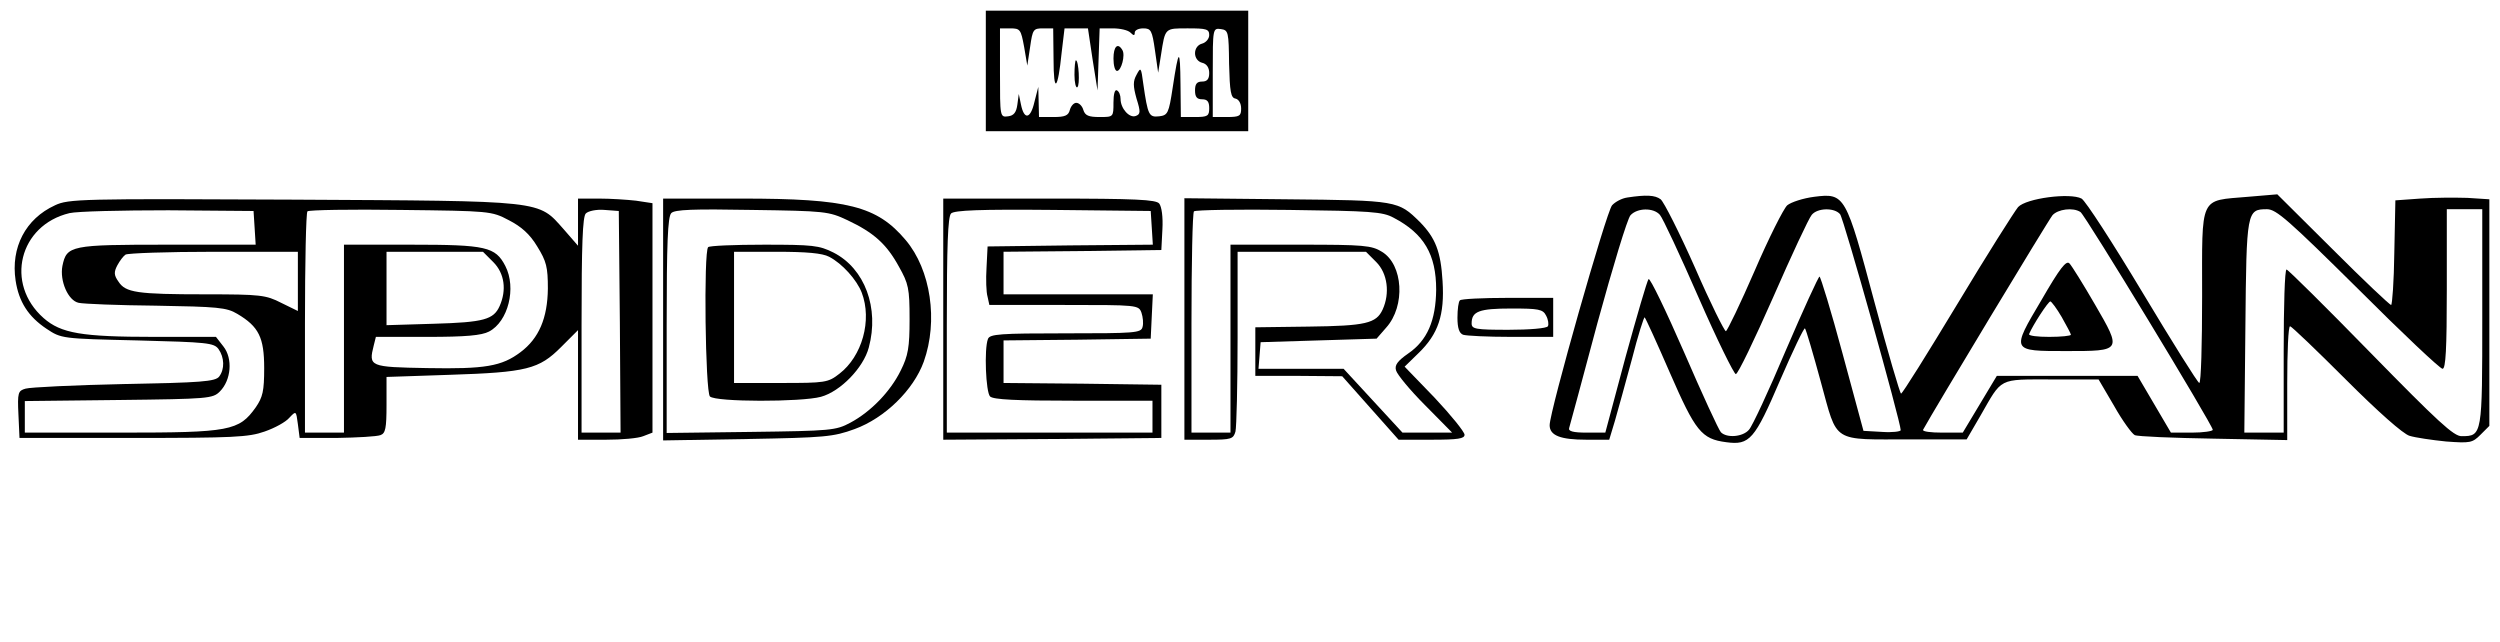 <?xml version="1.0" standalone="no"?>
<!DOCTYPE svg PUBLIC "-//W3C//DTD SVG 20010904//EN"
 "http://www.w3.org/TR/2001/REC-SVG-20010904/DTD/svg10.dtd">
<svg version="1.0" xmlns="http://www.w3.org/2000/svg"
 width="705pt" height="181pt" viewBox="0 0 705 181"
 preserveAspectRatio="xMidYMid meet">

<g transform="translate(0,181) scale(0.1,-0.1)"
fill="#000000" stroke="none">
<path d="M2780 1610 l0 -170 370 0 370 0 0 170 0 170 -370 0 -370 0 0 -170z
m108 68 l9 -53 8 53 c7 49 9 52 36 52 l29 0 1 -87 c0 -99 12 -89 23 20 l8 67
33 0 33 0 13 -87 14 -88 3 88 3 87 37 0 c21 0 43 -5 50 -12 9 -9 12 -9 12 0 0
7 11 12 24 12 22 0 25 -6 33 -62 l9 -63 8 50 c12 77 10 75 76 75 52 0 60 -2
60 -19 0 -10 -9 -21 -20 -24 -12 -3 -20 -14 -20 -27 0 -13 8 -24 20 -27 13 -3
20 -14 20 -29 0 -17 -6 -24 -20 -24 -15 0 -20 -7 -20 -25 0 -18 5 -25 20 -25
15 0 20 -7 20 -25 0 -22 -4 -25 -40 -25 l-40 0 -1 93 c-1 104 -5 102 -22 -10
-11 -73 -14 -78 -38 -81 -29 -3 -32 2 -45 92 -6 46 -7 48 -19 25 -10 -18 -10
-31 0 -67 12 -38 11 -44 -2 -49 -18 -7 -43 21 -43 48 0 10 -4 21 -10 24 -6 4
-10 -10 -10 -34 0 -41 0 -41 -39 -41 -31 0 -41 4 -46 20 -3 11 -12 20 -20 20
-7 0 -15 -9 -18 -20 -4 -16 -14 -20 -46 -20 l-41 0 -1 43 -1 42 -11 -43 c-11
-48 -29 -51 -38 -6 l-6 29 -4 -30 c-3 -22 -10 -31 -26 -33 -23 -3 -23 -2 -23
122 l0 126 29 0 c28 0 30 -3 39 -52z m578 -48 c2 -79 5 -96 18 -98 9 -2 16
-13 16 -28 0 -21 -4 -24 -40 -24 l-40 0 0 126 c0 124 0 125 23 122 21 -3 22
-8 23 -98z"/>
<path d="M3140 1645 c0 -19 4 -35 10 -35 12 0 24 45 15 59 -13 22 -25 10 -25
-24z"/>
<path d="M3030 1599 c0 -22 4 -38 8 -35 8 5 4 76 -4 76 -2 0 -4 -18 -4 -41z"/>
<path d="M4589 1253 c-15 -2 -34 -12 -43 -22 -16 -18 -176 -581 -176 -620 0
-29 30 -41 104 -41 l64 0 16 53 c8 28 30 107 48 174 17 67 34 120 36 118 3 -3
35 -73 71 -156 72 -165 89 -187 159 -196 66 -9 80 7 152 175 36 83 67 148 70
146 3 -3 23 -71 45 -152 48 -174 28 -161 255 -161 l156 0 39 67 c62 108 49
102 201 102 l132 0 44 -75 c23 -41 50 -78 58 -82 8 -4 108 -8 223 -10 l207 -4
0 160 c0 89 3 161 8 161 4 0 75 -68 157 -150 91 -91 162 -154 180 -159 16 -5
63 -12 103 -16 68 -5 74 -4 97 19 l25 25 0 320 0 319 -62 4 c-35 1 -94 1 -133
-2 l-70 -5 -3 -147 c-1 -82 -6 -148 -9 -148 -4 0 -78 70 -164 156 l-157 156
-83 -7 c-138 -12 -129 7 -129 -280 0 -135 -3 -245 -8 -245 -4 0 -76 115 -160
255 -84 140 -161 259 -172 265 -32 17 -156 1 -179 -24 -10 -12 -88 -135 -171
-273 -84 -139 -155 -253 -159 -253 -3 0 -37 116 -75 258 -81 303 -83 308 -170
297 -31 -4 -65 -15 -76 -24 -10 -9 -52 -92 -92 -185 -40 -92 -77 -169 -81
-170 -4 0 -44 80 -87 179 -44 99 -88 186 -97 193 -16 12 -41 13 -94 5z m92
-49 c8 -9 57 -114 109 -233 52 -119 100 -216 105 -216 6 0 53 98 105 216 52
119 101 224 109 233 16 20 64 21 80 2 10 -11 171 -586 171 -609 0 -4 -24 -7
-52 -5 l-53 3 -59 218 c-32 119 -62 217 -65 217 -3 0 -46 -94 -95 -208 -48
-114 -95 -215 -104 -224 -17 -20 -62 -24 -79 -7 -6 6 -53 108 -104 226 -51
117 -96 210 -100 206 -4 -4 -33 -104 -65 -220 l-57 -213 -53 0 c-38 0 -52 4
-49 13 2 6 38 140 80 297 43 157 84 293 93 303 19 21 65 22 83 1z m1186 8 c13
-8 373 -601 373 -614 0 -4 -27 -8 -59 -8 l-59 0 -47 80 -47 80 -198 0 -199 0
-48 -80 -48 -80 -58 0 c-32 0 -56 3 -54 8 30 55 354 592 365 605 15 17 58 23
79 9z m783 -217 c124 -124 231 -225 238 -225 9 0 12 56 12 225 l0 225 50 0 50
0 0 -304 c0 -333 0 -336 -58 -336 -22 -1 -68 42 -257 235 -126 129 -233 235
-237 235 -5 0 -8 -103 -8 -230 l0 -230 -55 0 -56 0 3 298 c3 327 4 332 61 332
26 0 61 -31 257 -225z"/>
<path d="M5757 964 c-86 -145 -86 -144 70 -144 157 0 157 0 81 131 -33 57 -66
110 -72 116 -9 10 -27 -13 -79 -103z m57 -48 c14 -25 26 -47 26 -50 0 -3 -27
-6 -61 -6 -33 0 -59 3 -57 8 11 26 54 92 60 92 3 0 18 -20 32 -44z"/>
<path d="M155 1231 c-83 -38 -125 -119 -111 -212 9 -60 36 -102 87 -136 42
-28 43 -28 257 -33 197 -5 215 -7 228 -24 17 -24 18 -57 2 -78 -11 -14 -51
-17 -268 -21 -140 -3 -265 -9 -278 -13 -21 -6 -23 -11 -20 -73 l3 -66 320 0
c282 0 326 2 371 18 29 10 60 27 70 39 19 20 19 20 24 -18 l5 -39 105 0 c58 1
113 4 123 8 14 5 17 19 17 85 l0 79 178 6 c218 7 252 16 314 78 l48 48 0 -154
0 -155 79 0 c44 0 91 4 105 10 l26 10 0 323 0 324 -46 7 c-26 3 -73 6 -105 6
l-59 0 0 -66 0 -67 -40 46 c-74 83 -48 80 -765 84 -597 3 -632 2 -670 -16z
m563 -63 l3 -48 -248 0 c-274 0 -285 -2 -297 -60 -8 -42 16 -98 46 -104 13 -3
111 -7 218 -8 174 -3 199 -5 229 -23 61 -36 76 -67 76 -153 0 -65 -4 -82 -24
-111 -47 -66 -73 -71 -378 -71 l-273 0 0 45 0 44 265 3 c253 3 265 4 285 24
32 32 37 93 10 127 l-21 27 -174 0 c-205 0 -263 10 -312 53 -110 97 -69 262
73 296 21 5 147 8 279 8 l240 -2 3 -47z m717 21 c35 -18 59 -39 80 -74 26 -42
30 -58 30 -119 -1 -83 -25 -140 -77 -179 -53 -40 -100 -48 -263 -45 -163 3
-166 4 -151 64 l6 24 146 0 c107 0 152 4 173 15 54 28 78 123 46 185 -28 54
-54 60 -265 60 l-190 0 0 -265 0 -265 -55 0 -55 0 0 308 c0 170 3 312 7 316 4
4 123 6 263 4 251 -3 256 -3 305 -29z m313 -286 l2 -313 -55 0 -55 0 0 303 c0
228 3 306 12 315 7 7 30 12 53 10 l40 -3 3 -312z m-908 113 l0 -83 -47 23
c-43 22 -58 24 -213 24 -195 0 -226 5 -246 36 -13 18 -13 27 -3 46 7 13 17 26
23 30 6 4 118 8 249 8 l237 0 0 -84z m551 55 c32 -32 38 -79 18 -124 -17 -38
-44 -46 -186 -50 l-133 -4 0 103 0 104 136 0 136 0 29 -29z"/>
<path d="M1870 909 l0 -341 238 4 c218 4 242 6 302 28 85 31 166 110 195 190
41 115 20 259 -51 343 -81 96 -163 117 -463 117 l-221 0 0 -341z m520 280 c74
-35 110 -67 145 -131 27 -48 30 -61 30 -148 0 -80 -4 -103 -25 -145 -29 -59
-84 -116 -142 -147 -41 -22 -55 -23 -280 -26 l-238 -3 0 303 c0 230 3 307 13
317 9 10 62 12 227 9 207 -3 217 -4 270 -29z"/>
<path d="M1997 1113 c-13 -12 -8 -408 5 -421 16 -16 258 -16 313 -1 55 15 120
82 135 139 30 111 -11 223 -100 268 -40 20 -58 22 -195 22 -84 0 -155 -3 -158
-7z m341 -27 c37 -19 78 -65 92 -101 30 -78 1 -180 -63 -229 -32 -25 -40 -26
-165 -26 l-132 0 0 185 0 185 120 0 c85 0 129 -4 148 -14z"/>
<path d="M2660 910 l0 -340 308 2 307 3 0 75 0 75 -222 3 -223 2 0 60 0 60
208 2 207 3 3 63 3 62 -211 0 -210 0 0 60 0 60 223 2 222 3 3 58 c2 35 -2 64
-9 73 -9 11 -65 14 -310 14 l-299 0 0 -340z m588 258 l3 -48 -233 -2 -233 -3
-3 -60 c-2 -32 -1 -69 3 -82 l5 -23 211 0 c207 0 210 0 218 -22 4 -12 6 -30 3
-40 -4 -17 -21 -18 -217 -18 -185 0 -214 -2 -219 -16 -11 -28 -6 -150 6 -162
9 -9 75 -12 235 -12 l223 0 0 -45 0 -45 -290 0 -290 0 0 303 c0 224 3 306 12
315 9 9 82 12 288 10 l275 -3 3 -47z"/>
<path d="M3340 911 l0 -341 69 0 c63 0 69 2 75 23 3 12 6 131 6 265 l0 242
181 0 181 0 29 -29 c32 -32 39 -88 18 -134 -18 -39 -48 -46 -208 -48 l-151 -2
0 -68 0 -69 123 0 122 -1 79 -89 80 -90 93 0 c75 0 93 3 93 14 0 8 -38 55 -84
104 l-85 88 39 38 c56 54 74 108 68 203 -5 84 -20 122 -64 167 -61 60 -63 61
-376 64 l-288 3 0 -340z m590 285 c86 -45 120 -104 120 -203 -1 -87 -25 -143
-79 -180 -30 -21 -39 -33 -34 -48 3 -11 39 -55 81 -97 l77 -78 -70 0 -70 0
-83 90 -83 90 -120 0 -120 0 3 38 3 37 163 5 164 5 27 31 c55 61 48 178 -12
214 -29 18 -51 20 -229 20 l-198 0 0 -265 0 -265 -55 0 -55 0 0 308 c0 170 3
312 7 316 5 4 125 6 268 4 230 -3 264 -5 295 -22z"/>
<path d="M4117 963 c-4 -3 -7 -25 -7 -49 0 -29 5 -44 16 -48 9 -3 69 -6 135
-6 l119 0 0 55 0 55 -128 0 c-71 0 -132 -3 -135 -7z m243 -43 c6 -11 8 -25 5
-30 -3 -6 -53 -10 -111 -10 -93 0 -104 2 -104 18 0 34 21 42 112 42 77 0 89
-2 98 -20z"/>
</g>
</svg>

